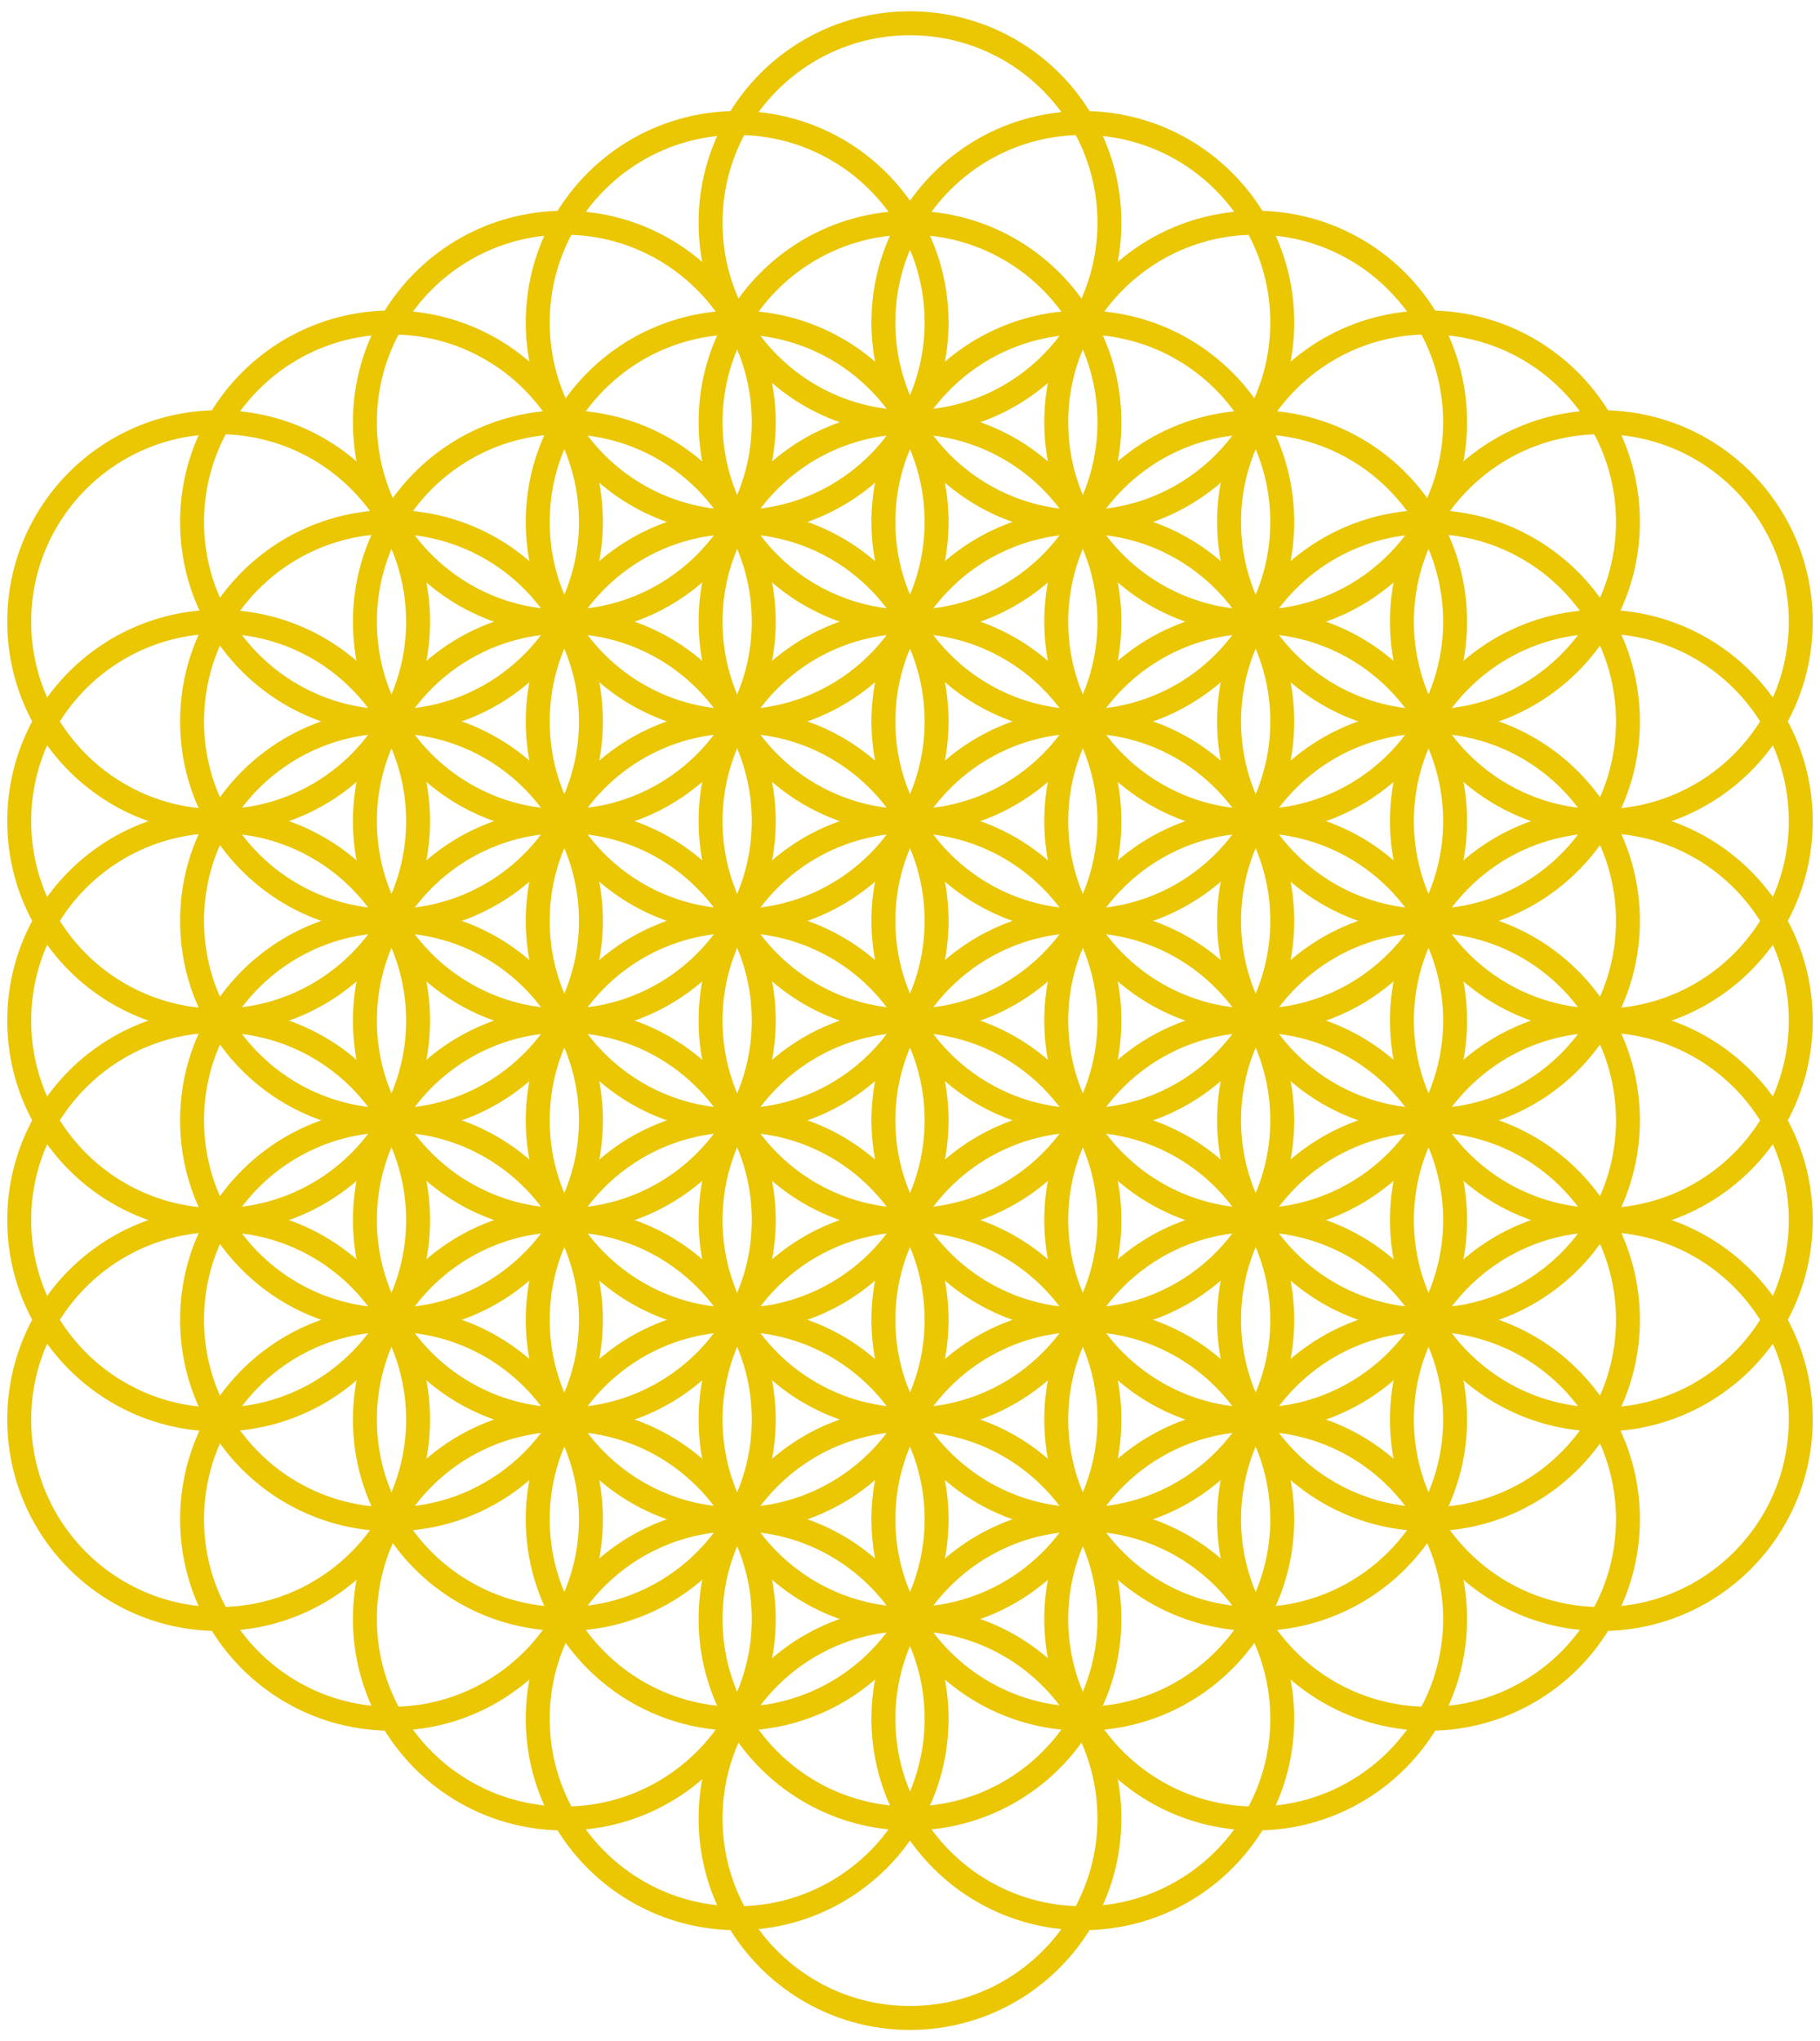 <svg xmlns="http://www.w3.org/2000/svg" class="logo__flower-of-life" viewBox="17 -1 272 307" width="816" height="915"><g fill="none" stroke-width="3.6px" stroke="rgb(234, 198, 3)"><circle r="30" cx="49" cy="92.5"></circle><circle r="30" cx="49" cy="122.5"></circle><circle r="30" cx="49" cy="152.5"></circle><circle r="30" cx="49" cy="182.5"></circle><circle r="30" cx="49" cy="212.5"></circle><circle r="30" cx="75" cy="77.5"></circle><circle r="30" cx="75" cy="107.5"></circle><circle r="30" cx="75" cy="137.5"></circle><circle r="30" cx="75" cy="167.5"></circle><circle r="30" cx="75" cy="197.5"></circle><circle r="30" cx="75" cy="227.5"></circle><circle r="30" cx="101" cy="62.5"></circle><circle r="30" cx="101" cy="92.5"></circle><circle r="30" cx="101" cy="122.5"></circle><circle r="30" cx="101" cy="152.5"></circle><circle r="30" cx="101" cy="182.5"></circle><circle r="30" cx="101" cy="212.5"></circle><circle r="30" cx="101" cy="242.5"></circle><circle r="30" cx="127" cy="47.5"></circle><circle r="30" cx="127" cy="77.5"></circle><circle r="30" cx="127" cy="107.5"></circle><circle r="30" cx="127" cy="137.5"></circle><circle r="30" cx="127" cy="167.5"></circle><circle r="30" cx="127" cy="197.5"></circle><circle r="30" cx="127" cy="227.5"></circle><circle r="30" cx="127" cy="257.5"></circle><circle r="30" cx="153" cy="32.5"></circle><circle r="30" cx="153" cy="62.5"></circle><circle r="30" cx="153" cy="92.5"></circle><circle r="30" cx="153" cy="122.5"></circle><circle r="30" cx="153" cy="152.5"></circle><circle r="30" cx="153" cy="182.5"></circle><circle r="30" cx="153" cy="212.5"></circle><circle r="30" cx="153" cy="242.5"></circle><circle r="30" cx="153" cy="272.5"></circle><circle r="30" cx="179" cy="47.5"></circle><circle r="30" cx="179" cy="77.5"></circle><circle r="30" cx="179" cy="107.5"></circle><circle r="30" cx="179" cy="137.5"></circle><circle r="30" cx="179" cy="167.5"></circle><circle r="30" cx="179" cy="197.5"></circle><circle r="30" cx="179" cy="227.5"></circle><circle r="30" cx="179" cy="257.5"></circle><circle r="30" cx="205" cy="62.5"></circle><circle r="30" cx="205" cy="92.5"></circle><circle r="30" cx="205" cy="122.5"></circle><circle r="30" cx="205" cy="152.5"></circle><circle r="30" cx="205" cy="182.5"></circle><circle r="30" cx="205" cy="212.5"></circle><circle r="30" cx="205" cy="242.5"></circle><circle r="30" cx="231" cy="77.5"></circle><circle r="30" cx="231" cy="107.5"></circle><circle r="30" cx="231" cy="137.5"></circle><circle r="30" cx="231" cy="167.5"></circle><circle r="30" cx="231" cy="197.5"></circle><circle r="30" cx="231" cy="227.5"></circle><circle r="30" cx="257" cy="92.5"></circle><circle r="30" cx="257" cy="122.5"></circle><circle r="30" cx="257" cy="152.5"></circle><circle r="30" cx="257" cy="182.5"></circle><circle r="30" cx="257" cy="212.5"></circle></g></svg>
